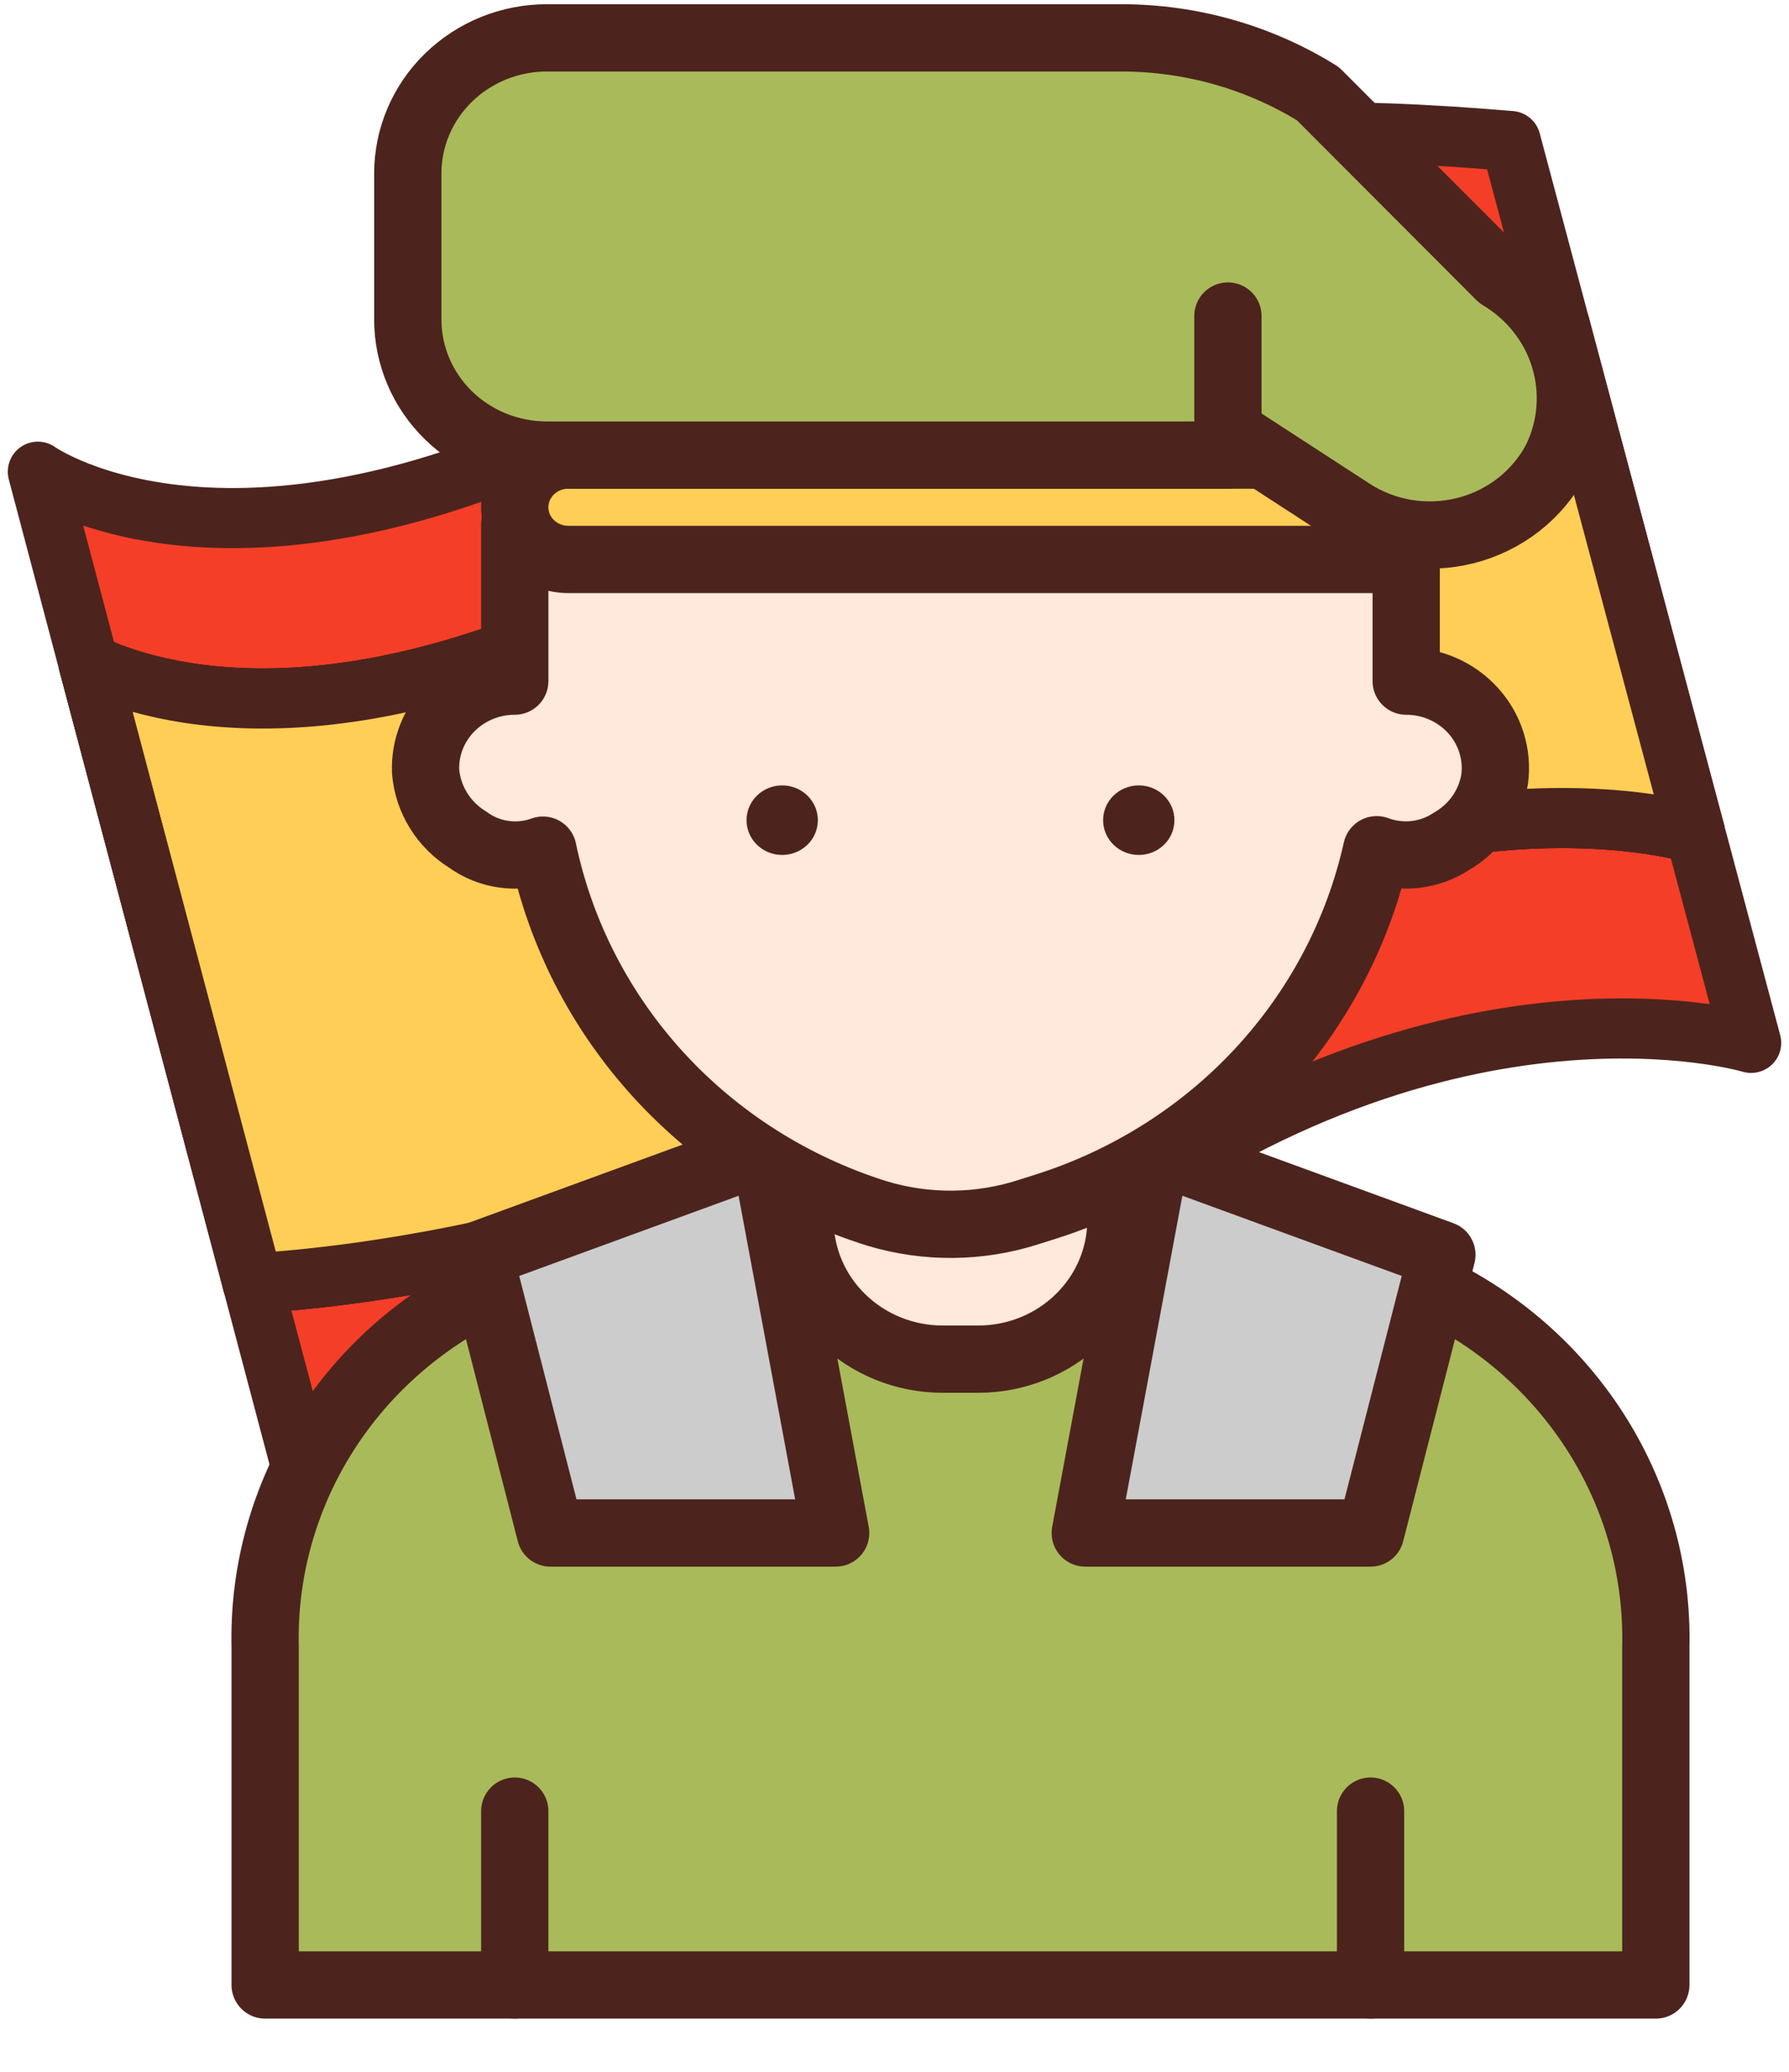 <svg width="38" height="44" viewBox="0 0 38 44" fill="none" xmlns="http://www.w3.org/2000/svg">
<path d="M14.85 11.933C23.069 7.236 24.959 6.243 32.084 6.775C32.436 6.803 32.786 6.849 33.133 6.914L32.088 2.995C24.427 2.357 22.673 3.268 14.212 8.103C5.273 13.21 0.804 10.018 0.804 10.018L1.883 14.095C3.207 14.732 7.528 16.117 14.85 11.933Z" fill="#F53E28" stroke="#4C241D" stroke-width="1.277" stroke-linecap="round" stroke-linejoin="round"/>
<path d="M35.919 17.679C35.919 17.679 29.534 15.764 21.873 21.51C15.028 26.644 6.336 27.205 5.366 27.252L6.55 31.725C6.55 31.725 15.891 31.424 23.15 25.979C30.811 20.233 37.196 22.148 37.196 22.148L35.995 17.645L35.919 17.679Z" fill="#F53E28" stroke="#4C241D" stroke-width="1.277" stroke-linecap="round" stroke-linejoin="round"/>
<path d="M35.919 17.68L35.995 17.646L33.133 6.914C32.786 6.849 32.436 6.803 32.084 6.775C24.959 6.243 23.07 7.236 14.85 11.933C7.528 16.117 3.207 14.732 1.883 14.095L5.366 27.252C6.336 27.205 15.028 26.644 21.873 21.51C29.535 15.764 35.919 17.68 35.919 17.68Z" fill="#FFCE56" stroke="#4C241D" stroke-width="1.277" stroke-linecap="round" stroke-linejoin="round"/>
<path d="M35.919 17.68L35.995 17.646L33.133 6.914C32.786 6.849 32.436 6.803 32.084 6.775C24.959 6.243 23.07 7.236 14.85 11.933C7.528 16.117 3.207 14.732 1.883 14.095L5.366 27.252C6.336 27.205 15.028 26.644 21.873 21.51C29.535 15.764 35.919 17.68 35.919 17.68Z" fill="#FFCE56" stroke="#4C241D" stroke-width="1.277" stroke-linecap="round" stroke-linejoin="round"/>
<path d="M1.883 14.095L8.579 39.323" stroke="#4C241D" stroke-width="1.277" stroke-linecap="round" stroke-linejoin="round"/>
<path d="M35.171 42.156H5.632V34.978C5.596 33.451 5.994 31.944 6.783 30.624C7.572 29.305 8.72 28.224 10.101 27.501L20.002 22.957L30.702 27.501C32.083 28.224 33.231 29.305 34.02 30.624C34.809 31.944 35.207 33.451 35.171 34.978V42.156Z" fill="#A9BA5A" stroke="#4C241D" stroke-width="1.429" stroke-linecap="round" stroke-linejoin="round"/>
<path d="M17.75 32.557H11.691L10.176 26.649L16.236 24.434L17.75 32.557Z" fill="#CCCCCC" stroke="#4C241D" stroke-width="1.429" stroke-linecap="round" stroke-linejoin="round"/>
<path d="M23.052 32.557H29.112L30.627 26.649L24.567 24.434L23.052 32.557Z" fill="#CCCCCC" stroke="#4C241D" stroke-width="1.429" stroke-linecap="round" stroke-linejoin="round"/>
<path d="M16.993 23.696H23.81V25.911C23.81 26.694 23.491 27.445 22.922 27.999C22.354 28.553 21.584 28.865 20.78 28.865H20.023C19.219 28.865 18.449 28.553 17.881 27.999C17.312 27.445 16.993 26.694 16.993 25.911V23.696Z" fill="#FFE8DC" stroke="#4C241D" stroke-width="1.429" stroke-linecap="round" stroke-linejoin="round"/>
<path d="M10.934 14.465C10.679 14.465 10.427 14.515 10.193 14.612C9.959 14.709 9.747 14.851 9.57 15.029C9.393 15.208 9.255 15.419 9.164 15.651C9.073 15.883 9.031 16.13 9.04 16.378C9.063 16.672 9.156 16.957 9.312 17.209C9.467 17.462 9.681 17.675 9.936 17.833C10.162 17.997 10.427 18.104 10.706 18.142C10.985 18.181 11.269 18.151 11.533 18.055C11.907 19.838 12.76 21.492 14.006 22.848C15.252 24.203 16.845 25.211 18.622 25.769C19.68 26.09 20.816 26.078 21.867 25.735L22.203 25.629C23.954 25.075 25.526 24.083 26.761 22.753C27.995 21.422 28.851 19.799 29.242 18.046C29.501 18.143 29.781 18.177 30.057 18.147C30.333 18.116 30.597 18.021 30.827 17.87C31.072 17.729 31.281 17.538 31.44 17.309C31.599 17.08 31.704 16.819 31.748 16.546C31.782 16.286 31.759 16.022 31.68 15.771C31.601 15.52 31.469 15.289 31.291 15.092C31.113 14.895 30.895 14.737 30.649 14.629C30.404 14.521 30.138 14.465 29.869 14.465V11.422L14.559 9.788L10.934 11.142V14.465Z" fill="#FFE8DC" stroke="#4C241D" stroke-width="1.429" stroke-linecap="round" stroke-linejoin="round"/>
<path d="M24.189 18.157C24.607 18.157 24.946 17.827 24.946 17.419C24.946 17.011 24.607 16.68 24.189 16.68C23.77 16.68 23.431 17.011 23.431 17.419C23.431 17.827 23.77 18.157 24.189 18.157Z" fill="#4C241D"/>
<path d="M16.614 18.157C17.033 18.157 17.372 17.827 17.372 17.419C17.372 17.011 17.033 16.68 16.614 16.68C16.196 16.68 15.857 17.011 15.857 17.419C15.857 17.827 16.196 18.157 16.614 18.157Z" fill="#4C241D"/>
<path d="M10.934 42.156V38.464" stroke="#4C241D" stroke-width="1.429" stroke-linecap="round" stroke-linejoin="round"/>
<path d="M29.112 42.156V38.464" stroke="#4C241D" stroke-width="1.429" stroke-linecap="round" stroke-linejoin="round"/>
<path d="M12.07 9.665H28.733C29.035 9.665 29.323 9.782 29.537 9.99C29.75 10.198 29.869 10.479 29.869 10.773V11.881H12.07C11.769 11.881 11.48 11.764 11.267 11.556C11.053 11.348 10.934 11.067 10.934 10.773C10.934 10.479 11.053 10.198 11.267 9.99C11.48 9.782 11.769 9.665 12.07 9.665Z" fill="#FFCE56" stroke="#4C241D" stroke-width="1.429" stroke-linecap="round" stroke-linejoin="round"/>
<path d="M31.868 5.871L27.992 1.989C26.745 1.215 25.296 0.804 23.817 0.804H11.616C10.832 0.804 10.081 1.108 9.527 1.648C8.973 2.188 8.662 2.92 8.662 3.684V6.785C8.662 7.549 8.973 8.282 9.527 8.822C10.081 9.362 10.832 9.665 11.616 9.665H26.082V9.169L28.696 10.867C29.05 11.098 29.45 11.253 29.87 11.322C30.289 11.391 30.719 11.372 31.131 11.268C31.543 11.163 31.928 10.975 32.26 10.715C32.591 10.455 32.863 10.13 33.056 9.76C33.386 9.083 33.446 8.311 33.227 7.593C33.008 6.875 32.524 6.262 31.868 5.871Z" fill="#A9BA5A" stroke="#4C241D" stroke-width="1.429" stroke-linecap="round" stroke-linejoin="round"/>
<path d="M26.082 6.712V8.927" stroke="#4C241D" stroke-width="1.429" stroke-linecap="round" stroke-linejoin="round"/>
</svg>
